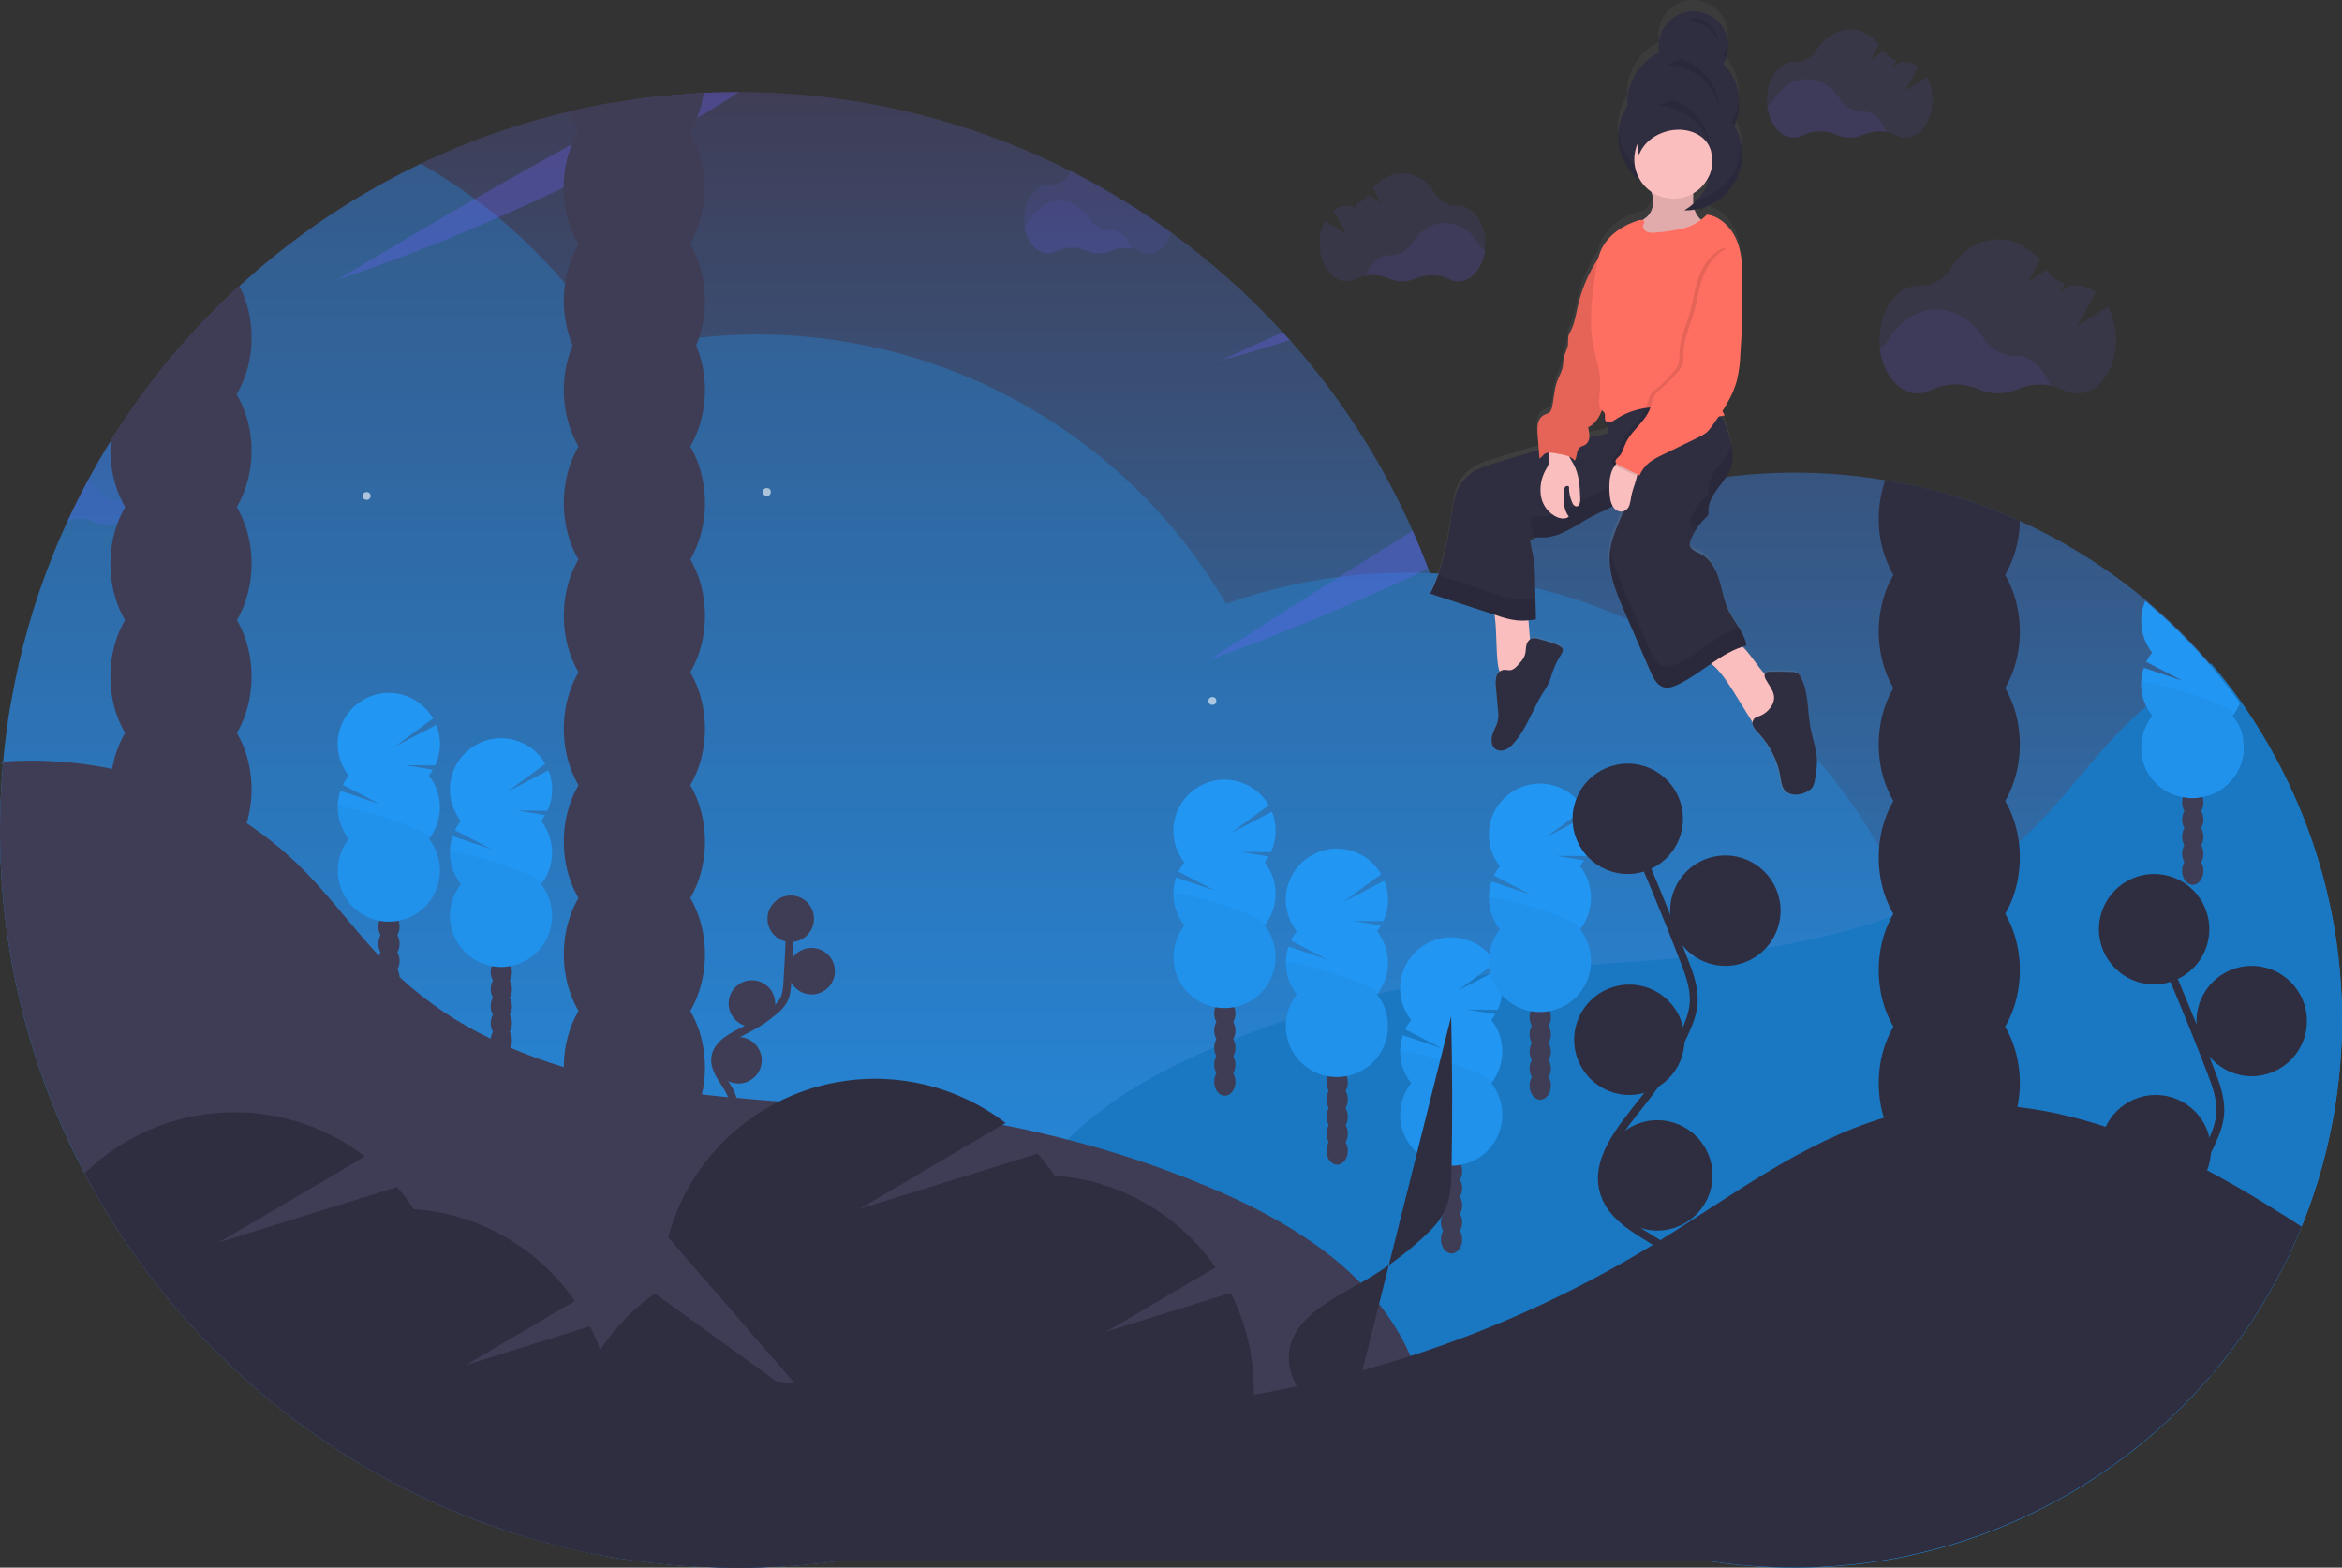 <?xml version="1.0" encoding="utf-8"?>
<!-- Generator: Adobe Illustrator 19.2.1, SVG Export Plug-In . SVG Version: 6.00 Build 0)  -->
<svg version="1.1" id="bcc78b6a-42d3-482d-a166-e03269f3a1e1"
	 xmlns="http://www.w3.org/2000/svg" xmlns:xlink="http://www.w3.org/1999/xlink" x="0px" y="0px" viewBox="0 0 1188 795.3"
	 style="enable-background:new 0 0 1188 795.3;" xml:space="preserve">
<rect x="0" y="0" width="1188" height="795.3" fill="#333333" stroke="none"/>
<style type="text/css">
	.st0{fill:url(#SVGID_1_);}
	.st1{opacity:0.3;fill:#2196F3;enable-background:new    ;}
	.st2{fill:#2196F3;}
	.st3{opacity:0.2;enable-background:new    ;}
	.st4{fill:#3F3D56;}
	.st5{opacity:3.000000e-02;enable-background:new    ;}
	.st6{opacity:0.3;fill:#6C63FF;enable-background:new    ;}
	.st7{opacity:0.1;fill:#6C63FF;enable-background:new    ;}
	.st8{fill:#2F2E41;}
	.st9{opacity:0.6;fill:#FFFFFF;enable-background:new    ;}
	.st10{opacity:0.1;enable-background:new    ;}
	.st11{fill:none;stroke:#2F2E41;stroke-width:4;stroke-miterlimit:10;}
	.st12{fill:none;stroke:#3F3D56;stroke-width:4;stroke-miterlimit:10;}
	.st13{fill:url(#SVGID_2_);}
	.st14{opacity:0.1;}
	.st15{fill:#FBBEBE;}
	.st16{fill:#FF6F61;}
</style>
<title>dreamer</title>
<linearGradient id="SVGID_1_" gradientUnits="userSpaceOnUse" x1="599.998" y1="-51.67" x2="599.998" y2="697" gradientTransform="matrix(1 0 0 -1 -6 743.67)">
	<stop  offset="0" style="stop-color:#2196F3"/>
	<stop  offset="1" style="stop-color:#3F3D56"/>
</linearGradient>
<path class="st0" d="M1136.3,356.1c-4.7-6.5-9.6-12.9-14.9-19c-26.5-31.1-59.6-55.9-96.8-72.8c-10.2-4.6-20.6-8.6-31.3-11.9
	c-7.4-2.3-14.9-4.3-22.6-6l-14.4-2.8c-73.5-12.3-148.8,5.4-209.1,49c-7.2-0.9-14.4-1.5-21.8-1.8c-0.3-0.8-0.6-1.5-0.9-2.3
	c-2.5-6.5-5.1-12.9-7.9-19.2c-15.7-35.3-36.7-68-62.4-96.9c-1.2-1.3-2.4-2.6-3.6-3.9c-17.1-18.7-36.1-35.7-56.6-50.6
	c-63.7-46.3-140.5-71.2-219.2-71.2h-0.5c-5.8,0-11.6,0.1-17.4,0.4l-22.3,1.7c-1.8,0.2-3.7,0.4-5.5,0.6l0,0l-22.5,3.4
	c-6,1.1-11.9,2.3-17.7,3.7c-79.6,18.7-151,63-203.1,126c-6.3,7.6-12.3,15.5-18,23.6c-2.7,3.9-5.3,7.8-7.9,11.7
	c-1.2,1.9-2.4,3.8-3.6,5.7c-4,6.3-7.7,12.8-11.3,19.4c-3.8,7-7.3,14.1-10.7,21.3c0,0.1-0.1,0.1-0.1,0.2C23.5,287.7,15.2,312,9.5,337
	l0,0c-1.5,6.6-2.8,13.2-4,19.9c-0.5,2.6-0.9,5.1-1.3,7.7l-0.1,0.9c-1,7-1.9,14-2.5,21.1l-0.9,0.1c0.1,0.2,0.1,0.4,0.2,0.6
	c0.2,0.1,0.4,0.2,0.6,0.3c-0.1,0.9-0.2,1.8-0.2,2.7c0.1,0.8,0,1.6-0.2,2.4C0.4,402,0,411.5,0,421C-0.1,481.4,14.5,541,42.5,594.5
	l0.4,0.7c28.4,53.8,69.5,100,119.6,134.5c39.9,27.5,84.8,46.9,132.1,57.2l8.3,1.7c11.4,2.2,23,3.9,34.8,5c12,1.2,24.2,1.7,36.5,1.8
	c17.2,0,34.3-1.2,51.3-3.5H866l3.6,0.5c151.8,22.4,293-82.5,315.4-234.3C1195.5,486.9,1178,414.5,1136.3,356.1L1136.3,356.1z"/>
<path class="st1" d="M989,561L989,561c0-3.3-0.2-6.5-0.3-9.7c-0.2-4.1-0.5-8.1-0.9-12.2c-1.1-11.4-2.9-22.8-5.4-34
	c-0.1-0.5-0.2-1-0.3-1.5c-2-8.6-4.4-17.1-7.2-25.4c-1.9-5.6-3.9-11.1-6.2-16.5l0,0c-0.8-1.9-1.6-3.9-2.4-5.8
	c-3.9-8.9-8.2-17.6-13-26l0,0l-0.6-1.1c-1.5-2.5-3-5-4.5-7.5l0,0l-0.6-1c-0.3-0.5-0.6-0.9-0.8-1.3v-0.1c-2-3.1-4-6.2-6.1-9.2
	c-6.5-9.5-13.6-18.5-21.3-27.1l0,0c-11.3-12.6-23.7-24.2-37.1-34.6l0,0c-3.3-2.5-6.7-5-10.2-7.5l0,0c-37-26-79.9-42.5-124.8-47.9
	c-7.2-0.9-14.4-1.5-21.8-1.8c-1.8-0.1-3.6-0.1-5.4-0.2c-2-0.1-4-0.1-6-0.1c-11.7,0-23.5,0.7-35.1,2.2c-19.5,2.5-38.6,7.1-57.1,13.6
	C572.6,221.8,482,169.7,384,169.7c-9.8,0-19.6,0.5-29.4,1.6c-1.1,0.1-2.2,0.2-3.2,0.4c-13.2,1.6-26.3,4.1-39.2,7.6
	c-3.8-6.3-7.9-12.4-12.2-18.4s-8.7-11.6-13.4-17.1c-4-4.7-8.1-9.2-12.4-13.6c-0.1-0.1-0.3-0.3-0.4-0.4c-6.6-6.8-13.6-13.3-20.9-19.4
	c-3.9-3.3-7.9-6.4-12-9.4c-5.1-3.8-10.4-7.5-15.8-10.9c-3.8-2.4-7.7-4.8-11.6-7c-49.3,23.5-92.9,57.5-127.7,99.6
	c-6.3,7.6-12.3,15.5-18,23.6c-2.7,3.9-5.3,7.8-7.9,11.7c-1.2,1.9-2.4,3.8-3.6,5.7c-4,6.3-7.7,12.8-11.3,19.4
	c-3.8,7-7.3,14.1-10.7,21.3c0,0.1-0.1,0.1-0.1,0.2C23.5,287.7,15.2,312,9.5,337l0,0c-1.5,6.6-2.8,13.2-4,19.9
	c-0.5,2.6-0.9,5.1-1.3,7.7l-0.1,0.9c-1,7-1.9,14-2.5,21.1l-0.9,0.1c0.1,0.2,0.1,0.4,0.2,0.6c0.2,0.1,0.4,0.2,0.6,0.3
	c-0.1,0.9-0.2,1.8-0.2,2.7c0.1,0.8,0,1.6-0.2,2.4C0.4,402,0,411.5,0,421C-0.1,481.4,14.5,541,42.5,594.5c0.3,0,0.7,0.1,1,0.1l0,0
	c35.2,4.3,70.9,1.8,105.2-7.5c3.1,5.1,6.4,10.2,9.9,15.1c2.6,3.7,5.2,7.2,7.9,10.7c22.6,29.2,50.9,53.6,83.1,71.7
	c1.4,0.8,2.8,1.6,4.3,2.3c12.9,6.9,26.2,12.8,40.1,17.5c5.3,1.9,10.8,3.6,16.3,5.1c0.3,0.1,0.6,0.2,0.9,0.2
	c17.4,4.7,35.2,7.8,53.1,9c6.5,0.5,13,0.7,19.6,0.7c14.9,0,29.7-1.2,44.3-3.6c9.2-1.5,18.2-3.5,27.2-5.9l0,0c7-1.9,13.9-4,20.6-6.4
	c1.9,3.3,3.9,6.5,5.9,9.6c6.9,10.9,14.6,21.2,23,31c4.2,4.9,8.6,9.7,13.1,14.3c12.1,12.3,25.3,23.4,39.5,33.2H866l3.6,0.5
	c14.5-9.9,27.9-21.2,40.3-33.7c39.4-39.9,65.6-91,75.1-146.3c0.9-5.3,1.7-10.7,2.3-16.1c1.1-10.2,1.7-20.4,1.7-30.6
	C989,564.1,989,562.5,989,561z"/>
<path class="st2" d="M1188,517.5c-0.1,99.6-53.4,191.5-139.7,241.1H506.8c-0.7-4.8-1.3-9.5-1.8-14.3c-0.4-3.6-0.8-7.1-1.2-10.7
	c-0.7-6.2-1.2-12.4-1.7-18.7c-2.4-33.6-1-68,12.4-98.1c1.7-3.9,3.6-7.6,5.7-11.3c3.1-5.4,6.6-10.5,10.5-15.4
	c3.4-4.3,7.1-8.4,11-12.2c5.2-5.2,10.8-10,16.7-14.4c2.8-2.1,5.7-4.2,8.6-6.2l0.5-0.4c15.1-10.1,31.7-18.4,48.3-25.5l3.5-1.4
	l0.9-0.4c1.6-0.7,3.3-1.3,4.9-2l0.7-0.3c8.8-3.5,17.7-6.8,26.6-9.8c15.2-5.1,30.6-9.5,46.2-13.2c3.9-0.9,7.8-1.8,11.7-2.6
	c3.8-0.8,7.6-1.6,11.4-2.3c8.4-1.6,16.8-3,25.3-4.2c0.9-0.1,1.8-0.2,2.6-0.3l5.5-0.7l1-0.1c1.6-0.2,3.2-0.4,4.8-0.6
	c6.5-0.8,13.1-1.4,19.6-2l0,0c0.3,0,0.5,0,0.8-0.1h0.1c6.9-0.6,13.9-1.1,20.8-1.6l4.9-0.4l4-0.3c7.9-0.6,15.8-1.1,23.8-1.7
	c6.4-0.5,12.8-1,19.2-1.6c1.1-0.1,2.2-0.2,3.3-0.3l2.2-0.2c0.2,0,0.4,0,0.6-0.1h0.3l3.7-0.4c0.1,0,0.1,0,0.2,0l0,0
	c1.1-0.1,2.1-0.2,3.2-0.3c8.5-0.9,17-1.9,25.4-3.2l2.6-0.4c14.6-2.2,29.1-5.4,43.4-9.4c3.3-0.9,6.5-1.9,9.7-2.9
	c3.7-1.2,7.4-2.5,11-3.8l1.5-0.6c2.5-1,5.1-2,7.6-3l0,0c3.6-1.5,7.2-3.1,10.8-4.8l0.5-0.2c4.2-2,8.3-4.1,12.4-6.4
	c1.9-1.1,3.8-2.2,5.6-3.3c9.3-5.6,18.1-12.1,26.3-19.3c0.6-0.6,1.2-1.1,1.8-1.7l0.2-0.2c7.9-7.5,15.4-15.6,22.4-24
	c9.9-11.7,19.6-23.7,30.5-34.4c3.2-3.1,6.5-6.1,10-9c4-3.3,8.1-6.4,12.3-9.3l0.6-0.4c6.2-4.3,12.7-8.1,19.4-11.6
	c5.2,6.1,10.2,12.4,14.9,19C1170,403.1,1188.1,459.6,1188,517.5z"/>
<path class="st3" d="M1188,517.5c-0.1,99.6-53.4,191.5-139.7,241.1H506.8c-0.7-4.8-1.3-9.5-1.8-14.3c-0.4-3.6-0.8-7.1-1.2-10.7
	c-0.7-6.2-1.2-12.4-1.7-18.7c-2.4-33.6-1-68,12.4-98.1c1.7-3.9,3.6-7.6,5.7-11.3c3.1-5.4,6.6-10.5,10.5-15.4
	c3.4-4.3,7.1-8.4,11-12.2c5.2-5.2,10.8-10,16.7-14.4c2.8-2.1,5.7-4.2,8.6-6.2l0.5-0.4c15.1-10.1,31.7-18.4,48.3-25.5l3.5-1.4
	l0.9-0.4c1.6-0.7,3.3-1.3,4.9-2l0.7-0.3c8.8-3.5,17.7-6.8,26.6-9.8c15.2-5.1,30.6-9.5,46.2-13.2c3.9-0.9,7.8-1.8,11.7-2.6
	c3.8-0.8,7.6-1.6,11.4-2.3c8.4-1.6,16.8-3,25.3-4.2c0.9-0.1,1.8-0.2,2.6-0.3l5.5-0.7l1-0.1c1.6-0.2,3.2-0.4,4.8-0.6
	c6.5-0.8,13.1-1.4,19.6-2l0,0c0.3,0,0.5,0,0.8-0.1h0.1c6.9-0.6,13.9-1.1,20.8-1.6l4.9-0.4l4-0.3c7.9-0.6,15.8-1.1,23.8-1.7
	c6.4-0.5,12.8-1,19.2-1.6c1.1-0.1,2.2-0.2,3.3-0.3l2.2-0.2c0.2,0,0.4,0,0.6-0.1h0.3l3.7-0.4c0.1,0,0.1,0,0.2,0l0,0
	c1.1-0.1,2.1-0.2,3.2-0.3c8.5-0.9,17-1.9,25.4-3.2l2.6-0.4c14.6-2.2,29.1-5.4,43.4-9.4c3.3-0.9,6.5-1.9,9.7-2.9
	c3.7-1.2,7.4-2.5,11-3.8l1.5-0.6c2.5-1,5.1-2,7.6-3l0,0c3.6-1.5,7.2-3.1,10.8-4.8l0.5-0.2c4.2-2,8.3-4.1,12.4-6.4
	c1.9-1.1,3.8-2.2,5.6-3.3c9.3-5.6,18.1-12.1,26.3-19.3c0.6-0.6,1.2-1.1,1.8-1.7l0.2-0.2c7.9-7.5,15.4-15.6,22.4-24
	c9.9-11.7,19.6-23.7,30.5-34.4c3.2-3.1,6.5-6.1,10-9c4-3.3,8.1-6.4,12.3-9.3l0.6-0.4c6.2-4.3,12.7-8.1,19.4-11.6
	c5.2,6.1,10.2,12.4,14.9,19C1170,403.1,1188.1,459.6,1188,517.5z"/>
<ellipse class="st4" cx="197.3" cy="504.8" rx="5.4" ry="7.1"/>
<ellipse class="st4" cx="197.3" cy="496.1" rx="5.4" ry="7.1"/>
<ellipse class="st4" cx="197.3" cy="487.5" rx="5.4" ry="7.1"/>
<ellipse class="st4" cx="197.3" cy="478.8" rx="5.4" ry="7.1"/>
<ellipse class="st4" cx="197.3" cy="470.1" rx="5.4" ry="7.1"/>
<ellipse class="st4" cx="197.3" cy="461.5" rx="5.4" ry="7.1"/>
<ellipse class="st4" cx="197.3" cy="452.8" rx="5.4" ry="7.1"/>
<path class="st2" d="M217.6,393.5c0.7-1,1.4-2,2-3l-14.2-2.3l15.4,0.1c3-6.5,3.2-13.9,0.5-20.5l-20.6,10.7l19-14
	c-7.2-12.4-23-16.7-35.4-9.5c-12.4,7.2-16.7,23-9.5,35.4c0.6,1.1,1.3,2.1,2.1,3.1c-1.2,1.5-2.2,3-3,4.7l18.5,9.6l-19.7-6.6
	c-2.8,8.3-1.2,17.5,4.2,24.4c-8.9,11.3-6.9,27.6,4.3,36.4c11.3,8.9,27.6,6.9,36.4-4.3c7.4-9.4,7.4-22.7,0-32.1
	c7.4-9.4,7.4-22.7,0-32.1L217.6,393.5z"/>
<path class="st5" d="M171.2,409.6c0,5.8,2,11.4,5.6,16c-8.9,11.3-6.9,27.6,4.3,36.4c11.3,8.9,27.6,6.9,36.4-4.3
	c7.4-9.4,7.4-22.7,0-32.1C221,421.2,171.2,406.7,171.2,409.6z"/>
<ellipse class="st4" cx="254.3" cy="527.8" rx="5.4" ry="7.1"/>
<ellipse class="st4" cx="254.3" cy="519.1" rx="5.4" ry="7.1"/>
<ellipse class="st4" cx="254.3" cy="510.5" rx="5.4" ry="7.1"/>
<ellipse class="st4" cx="254.3" cy="501.8" rx="5.4" ry="7.1"/>
<ellipse class="st4" cx="254.3" cy="493.1" rx="5.4" ry="7.1"/>
<ellipse class="st4" cx="254.3" cy="484.5" rx="5.4" ry="7.1"/>
<ellipse class="st4" cx="254.3" cy="475.8" rx="5.4" ry="7.1"/>
<path class="st2" d="M274.5,416.5c0.7-1,1.4-2,2-3l-14.2-2.3l15.4,0.1c3-6.5,3.2-13.9,0.5-20.5l-20.6,10.7l19-14
	c-7.2-12.4-23-16.7-35.4-9.5c-12.4,7.2-16.7,23-9.5,35.4c0.6,1.1,1.3,2.1,2.1,3.1c-1.2,1.5-2.2,3-3,4.7l18.5,9.6l-19.7-6.6
	c-2.8,8.3-1.2,17.5,4.2,24.4c-8.9,11.3-6.9,27.6,4.3,36.4c11.3,8.9,27.6,6.9,36.4-4.3c7.4-9.4,7.4-22.7,0-32.1
	c7.4-9.4,7.4-22.7,0-32.1L274.5,416.5z"/>
<path class="st5" d="M228.2,432.6c0,5.8,2,11.4,5.6,16c-8.9,11.3-6.9,27.6,4.3,36.4c11.3,8.9,27.6,6.9,36.4-4.3
	c7.4-9.4,7.4-22.7,0-32.1C278,444.2,228.2,429.7,228.2,432.6z"/>
<ellipse class="st4" cx="621.3" cy="548.8" rx="5.4" ry="7.1"/>
<ellipse class="st4" cx="621.3" cy="540.1" rx="5.4" ry="7.1"/>
<ellipse class="st4" cx="621.3" cy="531.5" rx="5.4" ry="7.1"/>
<ellipse class="st4" cx="621.3" cy="522.8" rx="5.4" ry="7.1"/>
<ellipse class="st4" cx="621.3" cy="514.1" rx="5.4" ry="7.1"/>
<ellipse class="st4" cx="621.3" cy="505.5" rx="5.4" ry="7.1"/>
<ellipse class="st4" cx="621.3" cy="496.8" rx="5.4" ry="7.1"/>
<path class="st2" d="M641.5,437.5c0.7-1,1.4-2,2-3l-14.2-2.3l15.4,0.1c3-6.5,3.2-13.9,0.5-20.5l-20.6,10.7l19-14
	c-7.2-12.4-23-16.7-35.4-9.5c-12.4,7.2-16.7,23-9.5,35.4c0.6,1.1,1.3,2.1,2.1,3.1c-1.2,1.5-2.2,3-3,4.7l18.5,9.6l-19.7-6.6
	c-2.8,8.3-1.2,17.5,4.2,24.3c-8.9,11.3-6.9,27.6,4.3,36.4s27.6,6.9,36.4-4.3c7.4-9.4,7.4-22.7,0-32.1c7.4-9.4,7.4-22.7,0-32.1
	L641.5,437.5z"/>
<path class="st5" d="M595.2,453.6c0,5.8,2,11.4,5.5,16c-8.9,11.3-6.9,27.6,4.3,36.4s27.6,6.9,36.4-4.3c7.4-9.4,7.4-22.7,0-32.1
	C645,465.2,595.2,450.7,595.2,453.6z"/>
<ellipse class="st4" cx="678.3" cy="583.8" rx="5.4" ry="7.1"/>
<ellipse class="st4" cx="678.3" cy="575.1" rx="5.4" ry="7.1"/>
<ellipse class="st4" cx="678.3" cy="566.5" rx="5.4" ry="7.1"/>
<ellipse class="st4" cx="678.3" cy="557.8" rx="5.4" ry="7.1"/>
<ellipse class="st4" cx="678.3" cy="549.1" rx="5.4" ry="7.1"/>
<ellipse class="st4" cx="678.3" cy="540.5" rx="5.4" ry="7.1"/>
<ellipse class="st4" cx="678.3" cy="531.8" rx="5.4" ry="7.1"/>
<path class="st2" d="M698.5,472.5c0.7-1,1.4-2,2-3l-14.2-2.3l15.4,0.1c3-6.5,3.2-13.9,0.5-20.5l-20.6,10.7l19-14
	c-7.2-12.4-23-16.7-35.4-9.5s-16.7,23-9.5,35.4c0.6,1.1,1.3,2.1,2.1,3.1c-1.2,1.5-2.2,3-3,4.7l18.5,9.6l-19.7-6.6
	c-2.8,8.3-1.2,17.5,4.2,24.3c-8.9,11.3-6.9,27.6,4.3,36.4s27.6,6.9,36.4-4.3c7.4-9.4,7.4-22.7,0-32.1c7.4-9.4,7.4-22.7,0-32.1
	L698.5,472.5z"/>
<path class="st5" d="M652.2,488.6c0,5.8,2,11.4,5.5,16c-8.9,11.3-6.9,27.6,4.3,36.4s27.6,6.9,36.4-4.3c7.4-9.4,7.4-22.7,0-32.1
	C702,500.2,652.2,485.7,652.2,488.6z"/>
<ellipse class="st4" cx="736.3" cy="628.8" rx="5.4" ry="7.1"/>
<ellipse class="st4" cx="736.3" cy="620.1" rx="5.4" ry="7.1"/>
<ellipse class="st4" cx="736.3" cy="611.5" rx="5.4" ry="7.1"/>
<ellipse class="st4" cx="736.3" cy="602.8" rx="5.4" ry="7.1"/>
<ellipse class="st4" cx="736.3" cy="594.1" rx="5.4" ry="7.1"/>
<ellipse class="st4" cx="736.3" cy="585.5" rx="5.4" ry="7.1"/>
<ellipse class="st4" cx="736.3" cy="576.8" rx="5.4" ry="7.1"/>
<path class="st2" d="M756.5,517.5c0.7-1,1.4-2,2-3l-14.2-2.3l15.4,0.1c3-6.5,3.2-13.9,0.5-20.5l-20.6,10.7l19-14
	c-7.2-12.4-23-16.7-35.4-9.5c-12.4,7.2-16.7,23-9.5,35.4c0.6,1.1,1.3,2.1,2.1,3.1c-1.2,1.5-2.2,3-3,4.7l18.5,9.6l-19.7-6.6
	c-2.8,8.3-1.2,17.5,4.2,24.3c-8.9,11.3-6.9,27.6,4.3,36.4s27.6,6.9,36.4-4.3c7.4-9.4,7.4-22.7,0-32.1c7.4-9.4,7.4-22.7,0-32.1
	L756.5,517.5z"/>
<path class="st5" d="M710.2,533.6c0,5.8,2,11.4,5.5,16c-8.9,11.3-6.9,27.6,4.3,36.4s27.6,6.9,36.4-4.3c7.4-9.4,7.4-22.7,0-32.1
	C760,545.2,710.2,530.7,710.2,533.6z"/>
<ellipse class="st4" cx="781.3" cy="550.8" rx="5.4" ry="7.1"/>
<ellipse class="st4" cx="781.3" cy="542.1" rx="5.4" ry="7.1"/>
<ellipse class="st4" cx="781.3" cy="533.5" rx="5.4" ry="7.1"/>
<ellipse class="st4" cx="781.3" cy="524.8" rx="5.4" ry="7.1"/>
<ellipse class="st4" cx="781.3" cy="516.1" rx="5.4" ry="7.1"/>
<ellipse class="st4" cx="781.3" cy="507.5" rx="5.4" ry="7.1"/>
<ellipse class="st4" cx="781.3" cy="498.8" rx="5.4" ry="7.1"/>
<path class="st2" d="M801.5,439.5c0.7-1,1.4-2,2-3l-14.2-2.3l15.4,0.1c3-6.5,3.2-13.9,0.5-20.5l-20.6,10.7l19-14
	c-7.2-12.4-23-16.7-35.4-9.5c-12.4,7.2-16.7,23-9.5,35.4c0.6,1.1,1.3,2.1,2.1,3.1c-1.2,1.5-2.2,3-3,4.7l18.5,9.6l-19.7-6.6
	c-2.8,8.3-1.2,17.5,4.2,24.3c-8.9,11.3-6.9,27.6,4.3,36.4s27.6,6.9,36.4-4.3c7.4-9.4,7.4-22.7,0-32.1c7.4-9.4,7.4-22.7,0-32.1
	L801.5,439.5z"/>
<path class="st5" d="M755.2,455.6c0,5.8,2,11.4,5.5,16c-8.9,11.3-6.9,27.6,4.3,36.4s27.6,6.9,36.4-4.3c7.4-9.4,7.4-22.7,0-32.1
	C805,467.2,755.2,452.7,755.2,455.6z"/>
<ellipse class="st4" cx="1112.3" cy="441.8" rx="5.4" ry="7.1"/>
<ellipse class="st4" cx="1112.3" cy="433.1" rx="5.4" ry="7.1"/>
<ellipse class="st4" cx="1112.3" cy="424.5" rx="5.4" ry="7.1"/>
<ellipse class="st4" cx="1112.3" cy="415.8" rx="5.4" ry="7.1"/>
<ellipse class="st4" cx="1112.3" cy="407.1" rx="5.4" ry="7.1"/>
<ellipse class="st4" cx="1112.3" cy="398.5" rx="5.4" ry="7.1"/>
<ellipse class="st4" cx="1112.3" cy="389.8" rx="5.4" ry="7.1"/>
<path class="st2" d="M1138.1,378.7c0,0.4,0,0.8,0,1.2s0,0.5,0,0.8s0,0.4,0,0.6s0,0.3,0,0.5c0,0.1-0.1,0.5-0.1,0.8c0,0.1,0,0.2,0,0.3
	c0,0.3-0.1,0.6-0.2,0.9c0,0.2-0.1,0.3-0.1,0.5c-0.1,0.4-0.2,0.7-0.3,1.1s-0.2,0.7-0.3,1.1c-0.2,0.8-0.5,1.6-0.9,2.4
	c-0.2,0.4-0.3,0.8-0.5,1.2s-0.3,0.7-0.5,1s-0.3,0.5-0.4,0.8c-0.1,0.3-0.3,0.5-0.5,0.8s-0.1,0.2-0.2,0.3s-0.3,0.4-0.4,0.6
	s-0.1,0.1-0.2,0.2c-0.2,0.3-0.4,0.5-0.6,0.8c-1,1.3-2.1,2.5-3.3,3.6c-0.3,0.2-0.5,0.5-0.8,0.7l-0.1,0.1l-0.7,0.6l-0.4,0.3
	c-0.2,0.2-0.5,0.4-0.7,0.5c-1.1,0.8-2.3,1.5-3.6,2c-0.3,0.2-0.7,0.3-1,0.4c-0.3,0.1-0.6,0.3-1,0.4c-0.4,0.1-0.4,0.2-0.6,0.2
	l-0.4,0.1l-1,0.3l-1,0.3c-0.1,0-0.3,0.1-0.4,0.1l-0.8,0.2c-0.6,0.1-1.2,0.2-1.9,0.3h-0.1c-0.2,0-0.4,0.1-0.7,0.1
	c-0.3,0-0.5,0.1-0.8,0.1h-0.5c-0.3,0-0.7,0-1.1,0s-0.7,0-1,0h-0.4c-0.3,0-0.5,0-0.8-0.1c-0.2,0-0.4,0-0.6-0.1l0,0
	c-0.7-0.1-1.3-0.1-1.9-0.3c-0.3-0.1-0.7-0.1-1-0.2c-0.1,0-0.2,0-0.2,0c-1.4-0.3-2.8-0.8-4.1-1.3c-0.7-0.3-1.4-0.6-2.1-1
	c-0.3-0.2-0.7-0.4-1-0.5l-0.7-0.4c-0.5-0.3-0.9-0.6-1.3-0.9c-0.2-0.1-0.4-0.3-0.5-0.4c-0.1-0.1-0.3-0.2-0.4-0.3
	c-0.2-0.2-0.4-0.3-0.6-0.5c-0.1,0-0.1-0.1-0.2-0.1c-0.2-0.2-0.5-0.4-0.7-0.6c-0.8-0.8-1.6-1.6-2.3-2.4c-0.2-0.3-0.5-0.6-0.7-0.9
	c-0.2-0.3-0.3-0.4-0.5-0.6c-0.1-0.2-0.2-0.3-0.3-0.5c-0.1-0.2-0.3-0.5-0.5-0.7s-0.4-0.6-0.6-0.9c-0.4-0.6-0.7-1.2-1-1.9
	c-0.1-0.3-0.3-0.6-0.4-0.9c-0.2-0.5-0.4-1-0.6-1.6c-0.1-0.4-0.3-0.7-0.4-1.1s-0.2-0.8-0.3-1.2c0,0,0,0,0,0c-0.1-0.4-0.2-0.7-0.2-1.1
	s-0.1-0.6-0.2-0.9s-0.1-0.6-0.1-0.8c0-0.1,0-0.1,0-0.2c-0.1-0.3-0.1-0.7-0.1-1s-0.1-0.8-0.1-1.2s0-0.8,0-1.2c0-5.8,2-11.4,5.6-16
	c-0.4-0.6-0.9-1.1-1.2-1.7c-0.1-0.2-0.2-0.4-0.4-0.6s-0.3-0.5-0.5-0.8c-0.2-0.3-0.4-0.6-0.6-1c0,0,0-0.1-0.1-0.1
	c-0.3-0.7-0.7-1.3-0.9-2c-0.1-0.2-0.2-0.5-0.3-0.7c-0.2-0.7-0.5-1.3-0.7-2c-0.2-0.8-0.4-1.6-0.6-2.4c-0.1-0.2-0.1-0.5-0.1-0.7
	c0,0,0,0,0-0.1c0-0.2-0.1-0.5-0.1-0.7c-0.1-0.6-0.1-1.2-0.2-1.8c0-0.2,0-0.3,0-0.5c0-0.3,0-0.6,0-0.9c0-2.8,0.5-5.6,1.4-8.3
	l19.7,6.6l-18.5-9.6c0.8-1.7,1.8-3.3,3-4.7c-5.8-7.4-7.2-17.5-3.5-26.2c11.9,10,23,20.9,33.1,32.8c5.2,6.1,10.2,12.4,14.9,19
	c-0.9,2.3-2.1,4.5-3.7,6.4l-0.1,0.1C1136.3,367.3,1138.1,372.9,1138.1,378.7z"/>
<path class="st5" d="M1086.2,346.6c0,5.8,2,11.4,5.6,16c-8.9,11.3-6.9,27.6,4.3,36.4c11.3,8.9,27.6,6.9,36.4-4.3
	c7.4-9.4,7.4-22.7,0-32.1C1136,358.2,1086.2,343.7,1086.2,346.6z"/>
<path class="st6" d="M654.2,172.5c-11.5,3.8-23.1,7.3-34.8,10.3c10.4-4.9,20.8-9.6,31.3-14.2C651.9,169.8,653,171.1,654.2,172.5z"/>
<path class="st6" d="M356.9,47.1c5.8-0.3,11.6-0.4,17.4-0.4h0.5c-7.1,4.7-14.3,9.2-21.5,13.4c-1.8,1-3.6,2.1-5.4,3.1
	c-1.4,0.8-2.7,1.5-4.1,2.3c-10.8,5.9-21.7,11.6-32.7,17.2c-8.3,4.2-16.7,8.4-25.1,12.4c-11,5.3-22,10.3-33.1,15.2
	c-26.9,11.8-54.1,22.4-81.5,31.5c23.2-14,46.4-27.7,69.6-41c16.4-9.4,32.9-18.7,49.4-27.8c1.8-1,3.6-2,5.4-3
	c12-6.7,24.1-13.2,36.2-19.7l2.8-1.5L356.9,47.1z"/>
<path class="st6" d="M716.6,269.3c2.8,6.3,5.4,12.7,7.9,19.2c-1.5,0.7-3,1.4-4.6,2.2c-35.2,16.4-70.7,31.2-106.5,44.1
	c21.8-14.2,43.6-28.2,65.5-41.9C691.5,284.9,704,277.1,716.6,269.3z"/>
<path class="st4" d="M728.8,758.7c-0.2-24.6-3.6-48.8-13.3-70.7c-1.7-3.9-3.6-7.6-5.7-11.3c-3.1-5.3-6.5-10.4-10.3-15.2
	c-2.9-3.7-6.1-7.3-9.4-10.7c-8.2-8.4-17.3-15.8-27.1-22.3c-16.2-11-34.3-19.9-52.3-27.3c-22.4-9.3-45.5-17-69-23
	c-2.8-0.7-5.6-1.4-8.4-2.1c-0.9-0.2-1.7-0.4-2.6-0.6l-2.8-0.7l0,0c-1.6-0.4-3.2-0.7-4.8-1.1c-4.8-1.1-9.7-2.1-14.5-3
	c-8.4-1.6-16.8-3-25.3-4.2c-18.3-2.5-36.8-4.1-55.2-5.4l-8.9-0.6l0,0c-7.9-0.6-15.8-1.1-23.8-1.7c-7.9-0.6-15.9-1.2-23.8-2l-1.9-0.1
	l-3.7-0.4c-3.3-0.3-6.6-0.7-9.9-1.1c-6.3-0.7-12.7-1.5-19-2.5c-7-1-14.1-2.3-21.1-3.7l-1.1-0.2c-1.9-0.4-3.7-0.8-5.6-1.2
	c-1.1-0.2-2.2-0.5-3.3-0.8c-6.7-1.6-13.4-3.4-20-5.4c-9.2-2.8-18.3-6.1-27.2-9.9c-3-1.3-5.9-2.6-8.8-4l-1.2-0.6
	c-16.4-7.8-31.6-18-45.1-30.3l-1.1-1l-2.4-2.3c-1.4-1.4-2.8-2.8-4.1-4.2s-2.6-2.8-3.9-4.2c-7.6-8.2-14.6-16.8-21.8-25.3
	c-6.2-7.3-12.6-14.6-19.5-21.3c-1.3-1.2-2.6-2.4-3.9-3.6c-6-5.5-12.3-10.5-19-15.1c-0.9-0.6-1.9-1.3-2.8-1.9
	c-3.7-2.5-7.6-4.8-11.5-7c-3.8-2.1-7.8-4.1-11.8-6c-5.3-2.5-10.8-4.7-16.3-6.7c-9.3-3.3-18.9-6-28.6-7.9c-14-2.9-28.4-4.3-42.7-4.2
	l0,0c-4.2,0-8.4,0.2-12.6,0.5l-0.9,0.1c0.1,0.2,0.1,0.4,0.2,0.6c0.2,0.1,0.4,0.2,0.6,0.3c-0.1,0.9-0.2,1.8-0.2,2.7
	c0.1,0.8,0,1.6-0.2,2.4C0.4,402,0,411.5,0,421C-0.1,481.4,14.5,541,42.5,594.5l0.4,0.7c28.4,53.8,69.5,100,119.6,134.5
	c39.9,27.5,84.8,46.9,132.1,57.2l8.3,1.7c11.4,2.2,23,3.9,34.8,5c12,1.2,24.2,1.7,36.5,1.8c17.2,0,34.3-1.2,51.3-3.5h301.8
	C728.3,780.8,728.9,769.7,728.8,758.7z"/>
<path class="st7" d="M574,126.1c-3.6-0.7-7.2-0.3-10.5,1.1c-4,1.8-8.6,1.8-12.7,0c-4.8-2.1-10.2-2-14.9,0.3
	c-1.3,0.7-2.8,1.1-4.3,1.1c-6,0-11.1-6.1-12.1-14.1c1.2-0.9,2.2-2,3-3.2c3.5-5.7,9-9.4,15.2-9.4s11.6,3.6,15.1,9.2
	c2.1,3.5,5.9,5.5,10,5.5h0.2C567.9,116.7,572,120.5,574,126.1z"/>
<path class="st7" d="M594.1,117.9c-1.8,6.3-6.2,10.7-11.4,10.7c-1.5,0-2.9-0.4-4.2-1.1c-4.6-2.2-10-2.3-14.8-0.3
	c-2,0.9-4.1,1.3-6.3,1.3c-1.6,0-3.3-0.3-4.8-0.8c-0.3-0.1-0.5-0.2-0.8-0.3s-0.5-0.2-0.7-0.3c-0.1,0-0.1-0.1-0.2-0.1
	c-0.3-0.1-0.5-0.2-0.8-0.3c-0.2-0.1-0.5-0.2-0.8-0.3c-4.3-1.4-9.1-1.1-13.2,0.9c-1.3,0.7-2.8,1.1-4.3,1.1c-0.8,0-1.6-0.1-2.4-0.4
	c-0.1,0-0.2-0.1-0.3-0.1s-0.2-0.1-0.4-0.1c-4.7-1.7-8.2-7.1-9-13.8c-0.1-1-0.2-1.9-0.2-2.9c0-9.5,5.5-17.2,12.3-17.2h0.3
	c4.1,0.1,7.9-1.9,10-5.4c0.4-0.6,0.8-1.3,1.3-1.9C561.2,96,578.1,106.3,594.1,117.9z"/>
<path class="st7" d="M71.1,263.5c-1.1-0.2-2.3-0.3-3.5-0.3c-2.4,0-4.8,0.5-7.1,1.5c-0.2,0.1-0.4,0.2-0.7,0.3
	c-1.8,0.7-3.7,1.1-5.6,1.1c-1.6,0-3.1-0.2-4.7-0.7c-0.3-0.1-0.5-0.2-0.8-0.3c-0.3-0.1-0.6-0.2-0.9-0.4l-0.8-0.3l-0.8-0.3
	c-3.9-1.3-8.2-1.2-12,0.3c3.3-7.2,6.9-14.3,10.7-21.3c1.9,1.6,3.6,3.4,4.9,5.5c2.1,3.5,5.9,5.5,10,5.5h0.2c0.6,0,1.1,0.1,1.7,0.2
	c1.1,0.2,2.1,0.6,3,1.1l0,0C67.7,257.2,70,260.1,71.1,263.5z"/>
<path class="st7" d="M92,248.8c0,9.5-5.5,17.2-12.3,17.2c-1.5,0-2.9-0.4-4.2-1c-2.4-1.2-5.1-1.8-7.8-1.7c-2.4,0-4.7,0.5-6.9,1.4
	c-0.3,0.1-0.6,0.3-0.9,0.4c-1.7,0.7-3.5,1-5.4,1c-1.4,0-2.9-0.2-4.3-0.6l-0.6-0.2c-0.3-0.1-0.5-0.2-0.8-0.3
	c-0.3-0.1-0.5-0.2-0.8-0.3l-0.2-0.1c-0.3-0.1-0.5-0.2-0.8-0.3l-0.8-0.3l-0.7-0.2c-3.8-1.1-7.8-0.8-11.4,0.7c0-0.1,0-0.1,0.1-0.2
	c3.3-7.2,6.9-14.3,10.7-21.3c3.6-6.6,7.3-13,11.3-19.4c1.2-1.9,2.4-3.8,3.6-5.7c3,1.2,5.7,3.2,7.8,5.7l-3.7,6.8l5.9-3.8
	c1.4,2,3.4,3.6,5.8,4.4l-1.4,2.6l3.3-2.1c0.7,0.1,1.3,0.2,2,0.2h0.2c2.1,0,4.2,0.8,5.9,2.1l-4,7.4l-1.9,3.4l8-5.1l1.8-1.1
	c0.2,0.3,0.3,0.6,0.4,0.9C91.3,242.2,92,245.5,92,248.8z"/>
<ellipse class="st8" cx="988.8" cy="549.5" rx="35.8" ry="46.8"/>
<ellipse class="st8" cx="988.8" cy="492.2" rx="35.8" ry="46.9"/>
<ellipse class="st8" cx="988.8" cy="435" rx="35.8" ry="46.9"/>
<ellipse class="st8" cx="988.8" cy="377.7" rx="35.8" ry="46.9"/>
<ellipse class="st8" cx="988.8" cy="320.4" rx="35.8" ry="46.9"/>
<path class="st8" d="M956.3,243.6c-2.2,6.3-3.3,12.9-3.3,19.6c-0.1,10,2.5,19.9,7.5,28.6c6.5,11.1,16.8,18.2,28.3,18.2
	s21.8-7.1,28.3-18.2c4.8-8.4,7.4-17.8,7.5-27.5c-10.2-4.6-20.6-8.6-31.3-11.9c-7.4-2.3-14.9-4.3-22.6-6L956.3,243.6z"/>
<path class="st8" d="M970.7,246.4c7.6,1.7,15.2,3.7,22.6,6c-1.5,0.2-3,0.4-4.5,0.4C982.2,252.7,975.9,250.5,970.7,246.4z"/>
<ellipse class="st4" cx="321.8" cy="541.5" rx="35.8" ry="46.8"/>
<ellipse class="st4" cx="321.8" cy="484.2" rx="35.8" ry="46.9"/>
<ellipse class="st4" cx="321.8" cy="427" rx="35.8" ry="46.9"/>
<ellipse class="st4" cx="321.8" cy="369.7" rx="35.8" ry="46.9"/>
<ellipse class="st4" cx="321.8" cy="312.4" rx="35.8" ry="46.9"/>
<ellipse class="st4" cx="321.8" cy="255.2" rx="35.8" ry="46.9"/>
<ellipse class="st4" cx="321.8" cy="197.9" rx="35.8" ry="46.8"/>
<ellipse class="st4" cx="321.8" cy="152.5" rx="35.8" ry="46.9"/>
<path class="st4" d="M306.6,52.8c-5.4,3.5-10,8.2-13.2,13.8c-1.2,2-2.3,4.2-3.2,6.4c-2.9,7-4.3,14.5-4.3,22.1v0.2
	c-0.1,10,2.5,19.9,7.5,28.6c6.5,11.1,16.8,18.2,28.3,18.2s21.8-7.1,28.3-18.2c9.9-17.8,9.9-39.5,0-57.3c-0.7-1.2-1.4-2.3-2.2-3.4
	c-4-5.8-9.6-10.3-16.1-12.9c-0.9-0.3-1.8-0.6-2.7-0.9l0,0L306.6,52.8z"/>
<path class="st4" d="M329.2,49.4L329.2,49.4c1.8-0.2,3.6-0.4,5.5-0.6l22.3-1.7c-0.7,4.5-1.8,8.8-3.5,13c-0.9,2.2-2,4.4-3.2,6.5
	c-6.5,11.1-16.8,18.2-28.3,18.2c-3.7,0-7.3-0.7-10.7-2.1c-6.2-2.7-11.6-7.1-15.4-12.7c-0.8-1.1-1.5-2.2-2.2-3.4
	c-1.9-3.2-3.4-6.6-4.6-10.1c5.9-1.4,11.8-2.6,17.7-3.7L329.2,49.4z"/>
<ellipse class="st4" cx="91.8" cy="400.5" rx="35.8" ry="46.9"/>
<ellipse class="st4" cx="91.8" cy="343.2" rx="35.8" ry="46.9"/>
<ellipse class="st4" cx="91.8" cy="286" rx="35.8" ry="46.9"/>
<path class="st4" d="M127.6,228.7c0.1,10-2.5,19.9-7.5,28.6c-6.6,11.1-16.8,18.2-28.3,18.2c-9.3,0-17.8-4.7-24.2-12.3v-0.1
	c-1.5-1.8-2.9-3.8-4.1-5.8c-0.6-1-1.2-2.1-1.7-3.2c-3.9-7.9-5.8-16.7-5.8-25.5c0-1.7,0.1-3.4,0.2-5.1c1.2-1.9,2.4-3.8,3.6-5.7
	c2.6-4,5.2-7.9,7.9-11.7c5.7-8.1,11.7-16,18-23.6c2-0.4,4-0.7,6-0.7c11.5,0,21.8,7.1,28.3,18.2C125.1,208.7,127.7,218.6,127.6,228.7
	z"/>
<path class="st4" d="M127.6,171.4c0.1,10-2.5,19.9-7.5,28.6c-6.6,11.1-16.8,18.2-28.3,18.2c-9.3,0-17.7-4.6-24-12.1
	c5.7-8.1,11.7-16,18-23.6c11-13.3,22.9-25.8,35.6-37.4C125.6,153.2,127.7,162.3,127.6,171.4z"/>
<path class="st8" d="M303,788.5c11.4,2.2,23,3.9,34.8,5c12,1.2,24.2,1.8,36.5,1.8c17.2,0,34.3-1.2,51.3-3.5H866
	c1.2,0.2,2.4,0.4,3.6,0.5c126.6,18.6,249.5-51.6,297.9-170c-7.8-5.1-15.7-10-23.6-14.8s-16.1-9.4-24.4-13.8c-1.2-0.7-2.5-1.3-3.8-2
	c-15.3-7.9-31.3-14.7-47.7-20.1c-7.1-2.3-14.3-4.3-21.5-6c-3.4-0.8-6.8-1.5-10.2-2.1c-4.3-0.8-8.6-1.4-13-1.9
	c-11.4-1.4-23-1.6-34.4-0.7l0,0c-2.1,0.2-4.2,0.4-6.3,0.6c-4.1,0.5-8.1,1.1-12.2,1.9c-5,1-9.9,2.2-14.8,3.7
	c-41.7,12.4-77.8,40.1-115.2,63.2l-1.4,0.9c-38.8,23.7-80.2,42.8-123.5,56.7c-8.1,2.6-16.2,5-24.4,7.3c-9.3,2.6-18.7,4.9-28.1,7
	c-1.8,0.4-3.6,0.8-5.4,1.2c-7.2,1.5-14.4,2.9-21.7,4.2c-44.2,7.7-89.1,10.2-133.8,7.5c-6.7-0.4-13.3-0.9-20-1.6
	c-8.9-0.9-17.7-1.9-26.5-3.2l0,0l-1.8-0.3c-7.6-1.1-15.3-2.4-22.9-3.7c-9.1-1.5-18.3-3.1-27.4-4.3c-3.1-0.4-6.2-0.8-9.3-1.2
	c-9.7-1.1-19.5-1.7-29.4-1.6c-1.5,0-3.1,0.1-4.7,0.1c-16.7,0.7-33.7,3.9-48.8,10.6l-0.9,0.4c-8,3.6-15.5,8.2-22.1,13.9
	c-1.9,1.6-3.7,3.4-5.5,5.2c-12.9,13.3-20.6,29.7-27,46.8c12.8,4.3,25.8,7.9,39,10.7L303,788.5z"/>
<circle class="st9" cx="389" cy="249.6" r="2"/>
<circle class="st9" cx="186" cy="251.6" r="2"/>
<circle class="st9" cx="615" cy="355.6" r="2"/>
<circle class="st9" cx="767" cy="285.6" r="2"/>
<path class="st8" d="M303,788.5c2.4-9.1,3.6-18.4,3.6-27.8c0-2.4-0.1-4.8-0.2-7.2c3.1-10.3,4.7-20.9,4.6-31.7
	c0-3.9-0.2-7.8-0.6-11.6c0-0.2,0-0.4-0.1-0.6c-1.4-12.8-5.2-25.3-11-36.8L254,687l-17.6,5.5l13.2-7.8l42-24.7
	c-18.8-27.1-48.8-44.3-81.7-46.6c-2.6-3.9-5.4-7.7-8.5-11.2L166.6,613L111,630.3l47.7-28l26.4-15.6c-42.7-32.7-102.8-29.3-141.5,7.9
	l0,0l-0.6,0.6c28.4,53.9,69.5,100,119.6,134.5c39.9,27.5,84.8,46.9,132.1,57.1L303,788.5z"/>
<path class="st4" d="M510.2,791.8h-83.8c9.8-16.1,24.9-26.5,41.9-26.5S500.4,775.7,510.2,791.8z"/>
<path class="st10" d="M510.2,791.8h-83.8c9.8-16.1,24.9-26.5,41.9-26.5S500.4,775.7,510.2,791.8z"/>
<path class="st8" d="M303,788.5c11.4,2.2,23,3.9,34.8,5c12,1.2,24.2,1.8,36.5,1.8c17.2,0,34.3-1.2,51.3-3.5h194.7
	c7.4-15,11.2-31.4,11.2-48.1c0-2.4-0.1-4.8-0.2-7.2c2.9-9.4,4.4-19.2,4.7-29c0-0.9,0-1.7,0-2.6c0-17-4-33.8-11.7-49l-63,19.6
	l55.3-32.5c-18.8-27.1-48.8-44.3-81.7-46.6c-1.3-2.1-2.8-4.1-4.3-6c-0.4-0.5-0.8-1.1-1.2-1.6c-1-1.2-2-2.4-3-3.6l-2.5,0.8L436,613.3
	l72.4-42.6l1.7-1c-23.8-18.2-54-25.8-83.5-21c-1.7,0.2-3.3,0.6-5,0.9c-14.7,3.1-28.5,9.1-40.7,17.8c-20.6,14.6-35.4,35.9-42,60.3
	l23,26.5l8.3,9.6l18.6,21.5l14.5,16.7l13,14.9l-22.3-16l-31.2-22.6l-30.6-22.1c-10.9,7.7-20.3,17.4-27.7,28.6
	c-8,12-13.5,25.4-16.2,39.5c-4,21.1-1.8,42.9,6.4,62.7L303,788.5z"/>
<path class="st8" d="M676.1,755.1c6.5-10.7,0.3-24.5-6.9-34.6s-16.2-20.8-15.4-33.2c1.1-17.9,20.7-27.6,36.3-36.4
	c11.6-6.5,22.4-14.4,32.2-23.5c3.9-3.6,7.7-7.5,10.1-12.3c3.5-6.9,3.8-14.8,3.9-22.5c0.5-25.6,0.4-51.2-0.2-76.9L676.1,755.1z"/>
<path class="st11" d="M1091.8,471.8c3.8,8.5,7.5,17.1,11.1,25.7c6.3,15,12.5,30.1,18.3,45.3c2.8,7.2,5.6,14.7,5,22.3
	c-0.4,5.3-2.4,10.4-4.7,15.2l-0.2,0.5c-1.7,3.7-3.6,7.4-5.6,11c-3.3,6-7.1,11.8-11.1,17.4c-1.2,1.7-2.5,3.4-3.8,5.1
	c-5.1,6.5-11,13.5-15.2,20.8c-3.4,5.9-5.7,11.9-5.8,18.1c-0.1,2.9,0.4,5.8,1.3,8.5c4,11.8,16.3,18.2,26.9,24.9
	c5,3,9.6,6.9,13.5,11.3"/>
<circle class="st8" cx="1092.7" cy="471.4" r="28"/>
<circle class="st8" cx="1142.2" cy="518" r="28"/>
<circle class="st8" cx="1093.5" cy="583.5" r="28"/>
<circle class="st8" cx="1107.7" cy="652.3" r="28"/>
<path class="st11" d="M860.5,660.1c1.9-12.3-9-22.8-19.6-29.4s-23-13-27-24.9c-5.8-17,8.6-33.4,19.7-47.5
	c8.3-10.5,15.2-21.9,20.8-34c2.2-4.8,4.3-9.9,4.7-15.2c0.6-7.7-2.2-15.2-5-22.3c-9.2-23.9-19.1-47.6-29.4-71"/>
<circle class="st8" cx="825.7" cy="415.4" r="28"/>
<circle class="st8" cx="875.2" cy="462" r="28"/>
<circle class="st8" cx="826.5" cy="527.5" r="28"/>
<circle class="st8" cx="840.7" cy="596.3" r="28"/>
<path class="st12" d="M370.9,565.8c2.9-4.4,0.6-10.3-2.2-14.7s-6.4-9.1-5.9-14.3c0.8-7.5,9.2-11.2,16-14.7c5-2.5,9.7-5.6,14-9.3
	c1.8-1.4,3.3-3.1,4.5-5c1.6-2.8,1.9-6.2,2.1-9.4c0.7-10.8,1.2-21.6,1.4-32.4"/>
<circle class="st4" cx="401.1" cy="466.1" r="11.8"/>
<circle class="st4" cx="411.7" cy="492.7" r="11.8"/>
<circle class="st4" cx="381.4" cy="509.1" r="11.8"/>
<circle class="st4" cx="374.6" cy="537.9" r="11.8"/>
<linearGradient id="SVGID_2_" gradientUnits="userSpaceOnUse" x1="661.42" y1="340.459" x2="661.42" y2="743.676" gradientTransform="matrix(1 0 0 -1 162 743.67)">
	<stop  offset="0" style="stop-color:#808080;stop-opacity:0.25"/>
	<stop  offset="0.54" style="stop-color:#808080;stop-opacity:0.12"/>
	<stop  offset="1" style="stop-color:#808080;stop-opacity:0.1"/>
</linearGradient>
<path class="st13" d="M918,368.4c-1.5-8.5-0.8-17.6-4.7-25.3c-0.4-0.9-1-1.7-1.8-2.3c-1-0.5-2.1-0.8-3.2-0.7
	c-3.5-0.2-7-0.2-10.5-0.1c-1,0-2.1,0.2-2.7,1c-0.1,0.1-0.1,0.2-0.1,0.3c-4-4.5-7.1-10.1-11.4-14.3c0.6-0.2,1.2-0.4,1.9-0.6
	c-0.1-0.4-0.1-0.8-0.2-1.2l-0.1-0.4c-0.1-0.3-0.2-0.6-0.2-0.8c-0.1-0.3-0.1-0.3-0.1-0.4s-0.2-0.5-0.3-0.8l-0.2-0.4
	c-0.1-0.3-0.2-0.5-0.3-0.8s-0.1-0.2-0.2-0.4l-0.4-0.8c0-0.1-0.1-0.2-0.2-0.3c-0.2-0.3-0.3-0.6-0.4-0.8l-0.2-0.3l-0.5-0.9l-0.1-0.2
	c-0.2-0.3-0.4-0.7-0.6-1l0,0c-1.7-2.8-3.6-5.5-5-8.3c-2.4-5-3.2-10.6-4.8-16s-4.4-10.7-9.3-13.3c-2.3-1.2-5.5-2.2-5.7-4.9
	c0-0.8,0.2-1.7,0.5-2.5c0.7-1.7,1.5-3.3,2.4-4.9c0.3-0.6,0.7-1.1,1.1-1.7c0.1-0.1,0.2-0.3,0.3-0.4c0.3-0.4,0.6-0.8,0.9-1.2l0.4-0.5
	c0.3-0.4,0.6-0.8,1-1.1l0.4-0.4c0.5-0.5,0.9-1,1.4-1.4c0.4-0.3,0.8-0.8,1-1.3c0.1-0.5,0.2-1,0.1-1.6c-0.2-4.2,2-8.2,4.5-11.6
	s5.4-6.7,6.8-10.7c0.2-0.5,0.3-0.9,0.4-1.4c0-0.2,0.1-0.3,0.1-0.5s0.1-0.6,0.2-0.9s0-0.4,0.1-0.5s0.1-0.6,0.1-0.9s0-0.4,0-0.6
	s0-0.6,0-0.9s0-0.4,0-0.6s0-0.6,0-0.9s0-0.4,0-0.6s0-0.6-0.1-0.9s0-0.3,0-0.5c0-0.4-0.1-0.7-0.2-1.1c0-0.1,0-0.2,0-0.4
	c-0.1-0.5-0.2-1-0.3-1.5l0,0c-0.7-3.2-1.6-6.3-2.7-9.3c-0.6-1.9-1.3-3.7-2.3-5.4c0.5-0.1,1.1-0.2,1.7-0.4c-0.3-0.6-0.9-1.4-1.2-2.1
	c3.3-5.2,6.2-10.6,7.6-16.5c0.9-4.2,1.4-8.5,1.6-12.8c0.8-12.9,1.7-25.8,0.6-38.7c0-0.2,0-0.3,0-0.5c0.4-2.8,0.4-5.6,0.1-8.3
	c-0.5-5.4-1.8-10.8-4.7-15.4s-7.7-8.6-12.9-9.1c-0.9,1-1.8,1.9-2.9,2.7c-1.6-1.4-2.8-3.2-3.4-5.2c12.7-2,22.5-12.2,24-25
	c0.1-0.5,0.1-0.9,0.1-1.4c0-0.2,0-0.4,0-0.6s0-0.5,0-0.8v-0.8c0-0.2,0-0.4,0-0.6s0-0.6,0-0.9v-0.5c0-0.3,0-0.6-0.1-1
	c0-0.1,0-0.2,0-0.3c0-0.3-0.1-0.7-0.1-1V69c-0.1-0.4-0.1-0.8-0.2-1.1c0,0,0-0.1,0-0.1c-0.1-0.4-0.2-0.8-0.3-1.2l0,0
	c-0.7-2.7-1.7-5.3-3.1-7.7c1.2-2.6,1.9-5.4,2.3-8.3c0.1-0.5,0.1-1,0.1-1.5c0-0.3,0-0.7,0-1c0-0.2,0-0.3,0-0.5c0-0.4,0-0.8,0-1.3
	v-0.1c-0.2-7.1-3.1-13.9-8-19.1c0.6-1,1-2,1.4-3.1l0,0c0.1-0.3,0.2-0.6,0.3-0.9l0,0c0.1-0.3,0.2-0.6,0.2-0.9c0,0,0,0,0-0.1
	c0.1-0.3,0.1-0.6,0.2-0.8V21c0.1-0.3,0.1-0.7,0.2-1s0.1-0.7,0.1-1c0-0.1,0-0.2,0-0.3s0-0.5,0-0.7v-0.4v-0.7c0-0.1,0-0.2,0-0.3
	c-0.5-9.7-8.9-17.1-18.6-16.6c-8.6,0.5-15.6,7.2-16.5,15.8c-0.2,1.8-0.2,3.6,0.2,5.4c-8.8,4.3-14.9,12.7-16,22.5
	c-0.2,1.6-0.2,3.2-0.2,4.8c-2.6,4-4.1,8.6-4.5,13.4l0,0v0.5c0,0.6-0.1,1.2-0.1,1.8c0,8.9,4.1,17.4,11.1,22.8
	c1.5,2.3,3.4,4.3,5.6,5.9c0.4,1.2,0.7,2.5,0.9,3.7c0.2,3.4-0.8,7-3.4,9.2c-0.7,0.5-1.4,1-2,1.5c-0.7-0.2-1.4-0.2-2.1,0.1
	c-7.7,2.4-15,7.2-18.5,14.5c-0.8,1.7-1.4,3.4-1.8,5.2c-0.1,0.2-0.3,0.4-0.4,0.6c-4.7,7.3-8.1,15.4-10,23.9c-1,4.3-1.6,8.8-3.6,12.8
	c-0.5,0.8-0.9,1.7-1.2,2.6c-0.2,1.4-0.2,2.8-0.2,4.2c-0.2,2.5-1.7,4.8-2.2,7.3c-0.3,1.5-0.2,3-0.5,4.5c-0.5,2.6-1.9,4.9-2.8,7.4
	c-1.6,4.4-1.6,9.2-2.7,13.7c-0.1,0.7-0.5,1.4-0.9,2c-0.8,0.9-2.1,1.1-3.1,1.7c-1.7,1-2.8,2.7-3.1,4.7c-0.3,1.9-0.3,3.9-0.1,5.8
	l0.6,7.5c-2.8,0.8-5.6,1.7-8.4,2.6l-13.9,4.2c-4,1.2-8.1,2.5-11.5,4.9c-3.2,2.2-5.7,5.3-7.2,8.8c-1.6,3.6-2.1,7.6-2.7,11.5
	c-1.6,11-3.5,22-7.1,32.4c-0.3,0.8-0.6,1.6-0.9,2.4l0,0c-0.3,0.8-0.6,1.6-0.9,2.4l-0.2,0.5c-0.3,0.6-0.5,1.3-0.8,1.9
	c-0.4,0.8-0.7,1.6-1.1,2.4l32.4,10.9c0,0.4,0.1,0.8,0.1,1.3c1.1,8,0.6,16.1,1.6,24c0.1,1.3,0.4,2.6,0.9,3.9
	c-0.8,0.7-1.4,1.7-1.7,2.7c-0.4,1.7-0.4,3.5-0.2,5.2c0.4,4.1,0.7,8.1,1.1,12.2c0.2,1.5,0.2,3,0,4.5c-0.4,2.7-1.9,5-2.8,7.6
	s-0.8,5.9,1.3,7.5c1.5,1,3.4,1.2,5.1,0.5c1.6-0.8,3.1-1.9,4.2-3.3c6.5-7.2,9.5-17,14.5-25.4c1.3-1.9,2.5-4,3.5-6.1
	c0.7-1.6,1.1-3.3,1.7-5c0.8-2.2,1.7-4.4,2.8-6.5c0.6-1.2,2.9-4.1,2.4-5.5c-0.8-2.3-9.7-4.3-11.9-5c-1.4-0.5-3-0.9-4.4-0.2
	c-0.2,0.1-0.4,0.2-0.6,0.4c-0.2-3.3-0.5-6.6-0.8-9.8c1.3-0.1,2.6-0.3,3.9-0.5c0-1.9-0.1-3.7-0.1-5.6l-0.1-5.1
	c-0.1-4.1-0.2-8.3-0.3-12.4c0-2.4-0.2-4.8-0.5-7.2c-0.5-3.7-1.6-7.2-2-10.9c0.5-0.4,1.2-0.7,1.8-0.8l0,0c1-0.2,2.1-0.2,3.2-0.1h0.8
	c4.6,0.1,9.1-1.5,13.1-3.6c4.1-2.1,7.9-4.8,11.9-7c0.5-0.3,1-0.5,1.5-0.8l0.6-0.3l1-0.5l0.8-0.4l0.2-0.1c2.4-1.1,4.8-2.2,7-3.5
	c0.2,0.3,0.3,0.5,0.5,0.7c1.1,1.6,3.1,2.3,5,1.8c-2.8,6.8-6.1,13.3-6.9,20.6c-1.2,10.6,3,20.9,7.2,30.7l13.2,31.2
	c1.5,3.5,3.4,7.3,7,8.1c2.2,0.5,4.6-0.3,6.6-1.3c6-2.9,11.5-7,17-10.9c0.1,0.1,0.2,0.1,0.2,0.2c5,4,8.2,9.5,11.6,14.8l9.3,15.2
	c-0.1,0.8,0.1,1.5,0.4,2.2c0.7,1.3,1.6,2.4,2.6,3.4c5.9,6.3,9.8,14.3,11.2,22.8c0.3,2.2,0.6,4.5,1.8,6.2c2.5,3.5,7.8,3.2,11.5,1.3
	c1.1-0.5,2.1-1.4,2.9-2.4c0.6-1.1,1-2.3,1.2-3.6c0.7-3.1,1-6.4,1.1-9.6C921.3,380.2,919.1,374.4,918,368.4z M864.8,88.2
	c0.6-0.4,1.3-0.9,1.9-1.4c-1.3,3.8-3.3,7.3-6,10.2l0,0c-0.6,0.7-1.3,1.3-2,2c0-0.2,0-0.3,0-0.5c-0.1-1.5,0-3.1,0-4.7
	C861.1,92.4,863.2,90.4,864.8,88.2z M812.3,205.5c0-0.1,0.1-0.2,0.1-0.3c0.5,0.4,1,0.9,1.3,1.4c-0.7,1.6-0.7,3.5,0.2,5
	c0.8,1.3,2.2,2.5,1.9,4s-2.2,2.1-3.8,2.3c-2,0.3-4,0.7-6,1.1c0,0,0-0.1,0-0.1c0-1.7-0.2-3.3-0.7-5
	C808.8,212.6,810.9,209.1,812.3,205.5z"/>
<path class="st8" d="M874.2,32.4c5-8.4,2.2-19.2-6.2-24.2s-19.2-2.2-24.2,6.2c-1.2,2.1-2,4.4-2.3,6.9c-0.2,1.8-0.2,3.6,0.2,5.3
	c-8.8,4.2-14.8,12.6-16,22.2c-0.2,1.6-0.2,3.2-0.2,4.8c-8.5,13.1-4.8,30.7,8.3,39.3c13.1,8.5,30.7,4.8,39.3-8.3
	c3-4.6,4.6-10,4.6-15.5c0-0.4,0-0.9,0-1.3C884.9,56.5,883.5,41.9,874.2,32.4L874.2,32.4z"/>
<g class="st14">
	<path d="M841.4,22.1l0.2-0.1c0-0.3-0.1-0.6-0.1-0.9v0.2C841.4,21.5,841.4,21.8,841.4,22.1z"/>
	<path d="M882,51c-0.5,4.3-2,8.5-4.4,12.1c0,0.4,0,0.9,0,1.3c-0.2,15.7-13.1,28.2-28.8,27.9c-14.5-0.2-26.4-11.3-27.8-25.7
		c-0.1,0.8-0.1,1.5-0.1,2.3c-0.3,15.7,12.2,28.6,27.8,28.9c15.7,0.3,28.6-12.2,28.9-27.8c0-0.4,0-0.7,0-1.1c0-0.4,0-0.9,0-1.3
		c2.4-3.6,3.8-7.7,4.3-12c0.2-1.9,0.3-3.8,0.1-5.7C882.1,50.2,882.1,50.6,882,51z"/>
	<path d="M876.5,21c-0.3,2.4-1.1,4.7-2.3,6.8c0.5,0.5,1,1,1.4,1.6c0.5-1.3,0.8-2.6,0.9-3.9C876.7,24,876.7,22.5,876.5,21z"/>
</g>
<path class="st15" d="M759.8,336.8c0.1,1.6,0.6,3.2,1.3,4.7c0.7,1.5,2.1,2.5,3.8,2.8c1.5,0,2.9-0.4,4.2-1.2c2.5-1.3,5.2-2.9,6.5-5.4
	c1.3-2.5,1.1-5.4,0.9-8.1l-1.7-21.6c-4.1-0.1-8.2-0.1-12.3,0.1s-4.8,1.2-4.2,5.1C759.3,321,758.8,328.9,759.8,336.8z"/>
<path class="st15" d="M879.7,351.4l9.7,15.7c0.4,0.9,1.2,1.6,2.1,2c0.7,0.1,1.4,0,2-0.4c3.2-1.4,5.7-4.1,8.1-6.7
	c1.6-1.8,3.3-3.6,3.9-6c0.6-2.6-0.1-5.3-1.9-7.2c-1.1-1-2.4-1.9-3.7-2.6c-7.7-5.2-11.2-15-18.7-20.4c-0.4-0.4-1-0.6-1.5-0.7
	c-0.6,0-1.1,0.2-1.6,0.5l-10.4,5.7c-4.5,2.5-3.1,2.7,0.3,5.4C873.1,340.8,876.3,346.2,879.7,351.4z"/>
<path class="st8" d="M780.9,324.3c-1.4-0.5-3-0.8-4.4-0.2c-1.3,0.8-2.1,2.1-2.3,3.6c-0.3,1.4-0.2,2.9-0.6,4.3
	c-0.7,2.4-2.5,4.2-4.2,6c-0.7,0.8-1.6,1.5-2.7,1.9c-1.4,0.4-2.9-0.3-4.3,0c-1.7,0.4-3,1.8-3.4,3.5c-0.4,1.7-0.4,3.4-0.2,5.1
	l1.1,12.1c0.2,1.5,0.2,3,0,4.4c-0.4,2.6-2,5-2.8,7.5c-0.8,2.5-0.8,5.8,1.3,7.4c1.5,1,3.4,1.2,5.1,0.5c1.6-0.7,3.1-1.8,4.2-3.2
	c6.5-7.1,9.5-16.8,14.6-25.1c1.3-1.9,2.5-3.9,3.5-6c0.7-1.6,1.1-3.3,1.7-5c0.8-2.2,1.7-4.4,2.8-6.4c0.6-1.2,2.9-4,2.4-5.4
	C792.1,327,783.2,325,780.9,324.3z"/>
<path class="st8" d="M899,357.5c-1.5,2.8-3.9,4.9-6.9,5.9c-0.8,0.2-1.6,0.6-2.3,1.2c-0.9,1.1-1.1,2.7-0.4,4c0.7,1.2,1.6,2.4,2.6,3.3
	c5.9,6.2,9.8,14.1,11.2,22.5c0.3,2.1,0.6,4.4,1.8,6.1c2.5,3.4,7.8,3.2,11.5,1.2c1.1-0.5,2.1-1.3,2.9-2.3c0.6-1.1,1-2.3,1.2-3.6
	c0.7-3.1,1-6.3,1.1-9.4c-0.1-6-2.3-11.7-3.4-17.6c-1.5-8.4-0.8-17.4-4.7-25c-0.4-0.9-1-1.7-1.8-2.2c-1-0.5-2.1-0.8-3.2-0.7
	c-3.5-0.1-7-0.2-10.6-0.1c-1,0-2.2,0.1-2.7,1s-0.1,2,0.4,2.9C898.1,349,901.6,352.4,899,357.5z"/>
<path class="st8" d="M815.4,207.5c-2,1.7-2.6,4.6-1.3,6.9c0.8,1.3,2.2,2.5,1.9,4s-2.2,2.1-3.8,2.3c-13.7,2.2-26.9,6.2-40.2,10.1
	l-13.9,4.2c-4,1.2-8.1,2.5-11.5,4.8c-3.2,2.2-5.7,5.2-7.3,8.7c-1.6,3.6-2.1,7.5-2.7,11.3c-2.1,14.2-4.7,28.5-11.1,41.4l33.7,11
	c3.3,1.2,6.6,2.1,10.1,2.5c3.3,0.3,6.6,0.1,9.8-0.5c-0.2-7.5-0.3-15.3-0.5-22.8c0-2.4-0.2-4.8-0.5-7.1c-0.5-3.6-1.6-7.1-2-10.7
	c1.5-1.3,3.8-1,5.8-0.9c4.6,0.1,9.1-1.5,13.2-3.6c4.1-2.1,7.9-4.7,12-6.9c6.8-3.6,14.5-6,19.6-11.6c-2.6,10-8.8,18.8-10,29.1
	s3,20.6,7.2,30.2l13.3,30.8c1.5,3.4,3.4,7.2,7,8c2.2,0.5,4.6-0.3,6.7-1.3c12.2-5.7,22-16.5,35-19.9c-1-6.5-6.1-11.8-9-17.6
	c-2.4-4.9-3.2-10.5-4.8-15.7c-1.6-5.3-4.4-10.6-9.3-13.1c-2.3-1.2-5.5-2.2-5.7-4.8c0-0.8,0.2-1.7,0.5-2.4c1.8-4.4,4.5-8.3,7.9-11.5
	c0.4-0.3,0.8-0.8,1-1.3c0.1-0.5,0.2-1,0.1-1.5c-0.2-4.2,2-8.1,4.5-11.5s5.4-6.6,6.8-10.5c2.4-6.8,0-14.3-2.4-21.1
	c-1-2.8-2-5.6-4-7.7c-3.1-3.3-8-4.3-12.5-4.8C844.3,202.3,827,198.4,815.4,207.5z"/>
<g class="st14">
	<path d="M871.1,237.3c-2.5,3.4-4.8,7.3-4.5,11.5c0.1,0.5,0.1,1-0.1,1.5c-0.2,0.5-0.6,1-1,1.3c-3.5,3.2-6.2,7.1-7.9,11.5
		c-0.4,0.8-0.5,1.6-0.5,2.4c0.1,1.6,1.4,2.7,3,3.5c1.5-2.5,3.4-4.7,5.5-6.7c0.4-0.3,0.8-0.8,1-1.3c0.1-0.5,0.2-1,0.1-1.5
		c-0.2-4.2,2-8.1,4.5-11.5s5.4-6.6,6.8-10.5c1.2-3.9,1.3-8,0.4-11.9c-0.1,0.4-0.2,0.8-0.4,1.2C876.5,230.7,873.6,233.9,871.1,237.3z
		"/>
	<path d="M813.8,209.5c1-0.2,1.8-0.9,2.2-1.9c0-0.2,0-0.4,0-0.6c-0.2,0.2-0.4,0.3-0.6,0.5C814.7,208.1,814.2,208.8,813.8,209.5z"/>
	<path d="M769.3,304c-3.4-0.5-6.8-1.3-10.1-2.5l-29.7-9.8c-1.1,3.2-2.5,6.4-4,9.4l33.7,11c3.3,1.2,6.6,2.1,10.1,2.5
		c3.3,0.3,6.6,0.1,9.8-0.5c-0.1-3.5-0.2-7.1-0.3-10.7C775.7,304.1,772.5,304.3,769.3,304z"/>
	<path d="M850.8,336.7c-2.1,1-4.4,1.8-6.7,1.3c-3.6-0.8-5.5-4.6-7-8l-13.3-30.8c-2.9-6.8-5.9-13.8-6.9-21c-0.1,0.5-0.2,1-0.2,1.5
		c-1.2,10.4,3,20.6,7.2,30.2l13.3,30.8c1.5,3.4,3.4,7.2,7,8c2.2,0.5,4.6-0.3,6.7-1.3c12.2-5.7,22-16.5,35-19.9
		c-0.5-3.4-2.1-6.4-4-9.4C870.7,322.5,861.7,331.6,850.8,336.7z"/>
	<path d="M826.8,239.9c-5.2,5.6-12.9,8.1-19.6,11.6c-4.1,2.1-7.9,4.8-12,6.9c-4.1,2.1-8.6,3.7-13.2,3.6c-2-0.1-4.3-0.4-5.8,0.9
		c0.3,3.4,1.3,6.6,1.8,9.9c1.3-0.2,2.7-0.2,4-0.1c4.6,0.1,9.1-1.5,13.2-3.6c4.1-2.1,7.9-4.7,12-6.9c4.5-2.4,9.3-4.2,13.6-6.8
		C822.9,250.4,825.3,245.3,826.8,239.9z"/>
</g>
<path class="st15" d="M838.6,101.1c0.2,3.4-0.8,6.9-3.4,9.1c-0.8,0.7-1.8,1.2-2.6,1.9c-2.7,2.8-2.6,7.2,0.1,9.9
	c0.3,0.3,0.6,0.5,0.9,0.7c2.7,1.6,6.1,1.2,9.2,0.7c4.1-0.6,8.1-1.6,12-3.1c3.9-1.5,7.2-4.3,9.5-7.8c-3.4-1.9-5.2-5.8-5.4-9.7
	s0.8-8.2-1.6-11.2s-6.7-2.9-10.2-1.9c-1.8,0.5-3.5,1.2-5.3,1.7c-0.9,0.2-3.9,0.2-4.5,0.9C836,93.5,838.5,99.1,838.6,101.1z"/>
<path class="st10" d="M838.6,101.1c0.2,3.4-0.8,6.9-3.4,9.1c-0.8,0.7-1.8,1.2-2.6,1.9c-2.7,2.8-2.6,7.2,0.1,9.9
	c0.3,0.3,0.6,0.5,0.9,0.7c2.7,1.6,6.1,1.2,9.2,0.7c4.1-0.6,8.1-1.6,12-3.1c3.9-1.5,7.2-4.3,9.5-7.8c-3.4-1.9-5.2-5.8-5.4-9.7
	s0.8-8.2-1.6-11.2s-6.7-2.9-10.2-1.9c-1.8,0.5-3.5,1.2-5.3,1.7c-0.9,0.2-3.9,0.2-4.5,0.9C836,93.5,838.5,99.1,838.6,101.1z"/>
<circle class="st15" cx="848.9" cy="80.9" r="19.9"/>
<path class="st15" d="M786,233.9c-0.4,1.6-1,3.1-1.9,4.4c-2.3,4.1-3.2,8.9-2.4,13.6c0.9,4.7,4,8.7,8.4,10.6c1.9,0.7,4.2,0.9,5.7-0.4
	c-2.7-3.5-2.8-8.2-2.6-12.6c0-0.8,0.1-1.6,0.6-2.3c0.4-0.7,1.3-0.9,2-0.4c0,0,0.1,0,0.1,0.1c-0.1,2.7,0.5,5.5,1.6,8
	c0.4,1,1.1,2,2.2,2c1.5,0,1.9-2.1,1.9-3.6c-0.2-6.2-0.5-12.6-3.5-18c-1.1-2-2.5-3.8-3-6.1c0-0.8-0.3-1.5-0.8-2.1
	c-0.3-0.3-0.7-0.4-1.1-0.5c-1.7-0.5-5.8-2-7.2-0.4S786.2,231.8,786,233.9z"/>
<path class="st16" d="M815.6,127.9c-2.3-0.2-4.1,1.8-5.3,3.8c-4.7,7.2-8,15.2-9.9,23.5c-1,4.3-1.6,8.7-3.6,12.6
	c-0.5,0.8-0.9,1.7-1.2,2.6c-0.2,1.4-0.2,2.8-0.2,4.1c-0.2,2.5-1.7,4.7-2.2,7.2c-0.3,1.5-0.2,3-0.5,4.4c-0.5,2.6-1.9,4.9-2.8,7.3
	c-1.6,4.3-1.6,9-2.7,13.5c-0.1,0.7-0.5,1.4-0.9,2c-0.8,0.9-2.1,1.1-3.1,1.6c-1.7,1-2.8,2.7-3.1,4.6c-0.3,1.9-0.3,3.8-0.1,5.7
	l0.9,11.8c0.9-0.4,1.6-1.5,2.3-2.1c1.4-1.2,3.6-0.9,5.4-0.6l2.7,0.5c2.8,0.5,5.7,1.1,7.5,3.3c1.4-2.2,0.6-5.4,2.8-6.9
	c0.7-0.5,1.6-0.6,2.3-1c1.4-0.9,2.3-2.5,2.3-4.1c0-1.7-0.2-3.3-0.7-4.9c3.5-1.5,5.6-5,7-8.4c1.5-4.2,2.6-8.6,3.2-13
	c3.1-17.5,6-35.2,6.2-53c0.2-3-0.2-6-1-8.8C819.9,130.7,818.5,128.3,815.6,127.9z"/>
<path class="st10" d="M815.6,127.9c-2.3-0.2-4.1,1.8-5.3,3.8c-4.7,7.2-8,15.2-9.9,23.5c-1,4.3-1.6,8.7-3.6,12.6
	c-0.5,0.8-0.9,1.7-1.2,2.6c-0.2,1.4-0.2,2.8-0.2,4.1c-0.2,2.5-1.7,4.7-2.2,7.2c-0.3,1.5-0.2,3-0.5,4.4c-0.5,2.6-1.9,4.9-2.8,7.3
	c-1.6,4.3-1.6,9-2.7,13.5c-0.1,0.7-0.5,1.4-0.9,2c-0.8,0.9-2.1,1.1-3.1,1.6c-1.7,1-2.8,2.7-3.1,4.6c-0.3,1.9-0.3,3.8-0.1,5.7
	l0.9,11.8c0.9-0.4,1.6-1.5,2.3-2.1c1.4-1.2,3.6-0.9,5.4-0.6l2.7,0.5c2.8,0.5,5.7,1.1,7.5,3.3c1.4-2.2,0.6-5.4,2.8-6.9
	c0.7-0.5,1.6-0.6,2.3-1c1.4-0.9,2.3-2.5,2.3-4.1c0-1.7-0.2-3.3-0.7-4.9c3.5-1.5,5.6-5,7-8.4c1.5-4.2,2.6-8.6,3.2-13
	c3.1-17.5,6-35.2,6.2-53c0.2-3-0.2-6-1-8.8C819.9,130.7,818.5,128.3,815.6,127.9z"/>
<path class="st16" d="M865.8,108.9c-3.3,3.4-7.5,5.9-12.1,7c-4.6,1.1-9.3,1.8-14,2.1c-1.5,0.2-2.9,0.1-4.3-0.4
	c-1.3-0.6-2.4-2.2-1.8-3.6c0.2-0.4,0.4-0.9,0.5-1.3c0-1.2-1.8-1.3-3-0.9c-7.7,2.4-15,7.1-18.6,14.3c-2,4.1-2.7,8.7-3.3,13.1
	c-1.7,11.8-3.3,23.9-1.1,35.6c1.2,6.2,3.5,12.4,3.6,18.7c0.1,3.6-0.5,7.1-0.5,10.7c-0.1,1.2,0.2,2.5,0.9,3.5c0.5,0.6,1.4,1,1.8,1.8
	c0.6,1.3-0.2,3,0.6,4.1c1,1.4,3.2,0.4,4.7-0.6c7.2-4.9,16-7.1,24.7-6.2c10.5,1.1,20.8,6.7,31,3.9c-0.5-0.8-1-1.6-1.3-2.4
	c-5-16.6-4.7-35.2,2.8-50.8c2.6-5.3,6-10.4,7-16.3c0.4-2.7,0.4-5.5,0.1-8.3c-0.5-5.3-1.8-10.7-4.7-15.1S871.1,109.4,865.8,108.9z"/>
<path class="st15" d="M817.6,239c-0.8,2.2-1.2,4.5-1.2,6.8c-0.1,2.2,0,4.4,0.3,6.6c0.2,1.9,0.8,3.7,1.9,5.2c1.2,1.6,3.1,2.3,5,1.8
	c1.5-0.6,2.6-1.8,3-3.3c0.4-1.5,0.7-3,0.9-4.5c0.9-4.5,3.2-8.8,3.3-13.4c0-0.5-0.1-1.1-0.3-1.6c-0.9-1.9-5.1-4-7.2-3.7
	C820.9,233.2,818.5,236.8,817.6,239z"/>
<path class="st10" d="M875.1,125.7c-0.4,4,3.4,6.9,5,10.6c0.6,1.7,0.9,3.5,1,5.4c1.1,12.7,0.2,25.4-0.6,38.1
	c-0.1,4.2-0.7,8.4-1.5,12.6c-2.1,8.7-7.4,16.2-12.6,23.5c-0.8,1.2-1.7,2.3-2.7,3.3c-1.5,1.2-3.2,2.2-5,3l-17.7,8.6
	c-2.2,1-4.3,2.2-6.3,3.6c-2.3,1.8-4.1,4.1-5.2,6.8c-3.4-1.8-7-3.3-10.4-5.1c-0.8-0.4-1.7-1-1.8-1.8c-0.2-1.2,1.1-2,1.9-2.9
	c1.6-1.6,2.1-4,3-6c2.8-6.8,10-11.2,12.6-18.1c1-2.7,1.3-5.7,3.1-7.9c1-1.1,2.1-2.1,3.4-3c2.7-2.3,5.2-4.9,7.5-7.7
	c1-1,1.8-2.3,2.5-3.6c0.8-2,0.5-4.2,0.6-6.3c0.1-6.9,3.3-13.4,5.2-20c1.8-6.3,2.5-12.8,4.9-18.9S868.8,127.3,875.1,125.7z"/>
<path class="st16" d="M877.4,125.7c-0.4,4,3.4,6.9,5,10.6c0.6,1.7,0.9,3.5,1,5.4c1.1,12.7,0.2,25.4-0.6,38.1
	c-0.1,4.2-0.7,8.4-1.6,12.6c-2.1,8.7-7.4,16.2-12.6,23.5c-0.8,1.2-1.7,2.3-2.7,3.3c-1.5,1.2-3.2,2.2-5,3l-17.7,8.6
	c-2.2,1-4.3,2.2-6.3,3.6c-2.3,1.8-4.1,4.1-5.2,6.8c-3.4-1.8-7-3.3-10.4-5.1c-0.8-0.4-1.7-1-1.8-1.8c-0.2-1.2,1.1-2,1.9-2.9
	c1.6-1.6,2.1-4,3-6c2.8-6.8,10-11.2,12.6-18.1c1-2.7,1.3-5.7,3.1-7.9c1-1.1,2.1-2.1,3.4-3c2.7-2.3,5.2-4.9,7.5-7.7
	c1-1,1.8-2.3,2.4-3.6c0.8-2,0.5-4.2,0.6-6.3c0.1-6.9,3.3-13.4,5.2-20c1.8-6.3,2.5-12.8,4.9-18.9S871.1,127.3,877.4,125.7z"/>
<path class="st8" d="M858.8,50.1c-6.1-0.8-12.4,0.5-17.7,3.7c0.8,0,1.6,0.1,2.4,0.2c15.6,1.9,26.6,16,24.8,31.6
	c-1.1,8.8-6.2,16.6-13.9,21.1c15.7,0.5,28.8-11.7,29.3-27.4C884.2,64.5,873.4,51.9,858.8,50.1z"/>
<path class="st8" d="M867.5,65.9c1.4,3.2,1.5,6.7,0.2,9.9c-0.1-0.4-0.3-0.8-0.5-1.2c-3.5-7.8-14.3-11-24.1-7.2
	c-5.8,2.2-9.9,6.4-11.7,11.1c-2.5-7.5,2.6-16.2,11.9-19.8C853.2,54.8,864,58.1,867.5,65.9z"/>
<g class="st14">
	<path d="M867.6,75.2c-0.9-11.2-8.4-20.8-19-24.5c-2.6,0.6-5.2,1.6-7.5,3c0.8,0,1.6,0.1,2.4,0.2C855.1,55.3,864.7,63.8,867.6,75.2z"
		/>
	<path d="M872.2,54.5c-0.9-11.2-8.4-20.8-19-24.5c-2.6,0.6-5.2,1.6-7.5,3c0.8,0,1.6,0.1,2.4,0.2C859.7,34.6,869.3,43,872.2,54.5z"/>
	<path d="M872.3,23.5c-0.6-6.8-5-12.5-11.4-14.8c-1.6,0.4-3.1,1-4.5,1.9c0.5,0,1,0,1.4,0.1C864.8,11.6,870.6,16.7,872.3,23.5z"/>
	<path d="M882.9,71.3c1.2,14.1-8.2,26.9-22,30c-1.9,2.1-4.1,3.9-6.6,5.3c15.6,0.6,28.8-11.6,29.4-27.3
		C883.8,76.7,883.5,74,882.9,71.3L882.9,71.3z"/>
</g>
<path class="st7" d="M957,67c-4-0.7-8-0.3-11.7,1.3c-4.5,2-9.6,2-14.1,0c-5.3-2.3-11.4-2.2-16.6,0.3c-1.5,0.8-3.1,1.2-4.8,1.2
	c-6.7,0-12.3-6.8-13.5-15.7c1.3-1,2.5-2.2,3.4-3.6c3.9-6.3,10-10.4,16.9-10.4s12.9,4,16.8,10.3c2.4,3.8,6.6,6.2,11.2,6.1h0.2
	C950.1,56.5,954.7,60.8,957,67z"/>
<path class="st7" d="M977.4,39l-10.9,6.9l6.6-12c-1.9-1.5-4.2-2.3-6.6-2.3h-0.2c-0.8,0-1.5,0-2.2-0.2l-3.7,2.3l1.6-2.9
	c-2.6-0.9-4.9-2.6-6.4-4.9l-6.6,4.2l4.2-7.6c-3.8-4.6-9-7.5-14.8-7.5c-6.8,0-13,4.1-16.9,10.4c-2.4,3.9-6.6,6.1-11.2,6H910
	c-7.6,0-13.7,8.6-13.7,19.2s6.1,19.2,13.7,19.2c1.7,0,3.3-0.4,4.8-1.2c5.2-2.5,11.3-2.6,16.6-0.3c2.2,1,4.6,1.5,7.1,1.5
	c2.4,0,4.8-0.5,7-1.5c5.3-2.3,11.3-2.2,16.4,0.3c1.5,0.8,3.1,1.2,4.7,1.2c7.6,0,13.7-8.6,13.7-19.2C980.3,46.6,979.3,42.6,977.4,39z
	"/>
<path class="st7" d="M1040,195.5c-5.6-1.1-11.5-0.4-16.8,1.8c-6.4,2.9-13.7,2.9-20.1,0c-7.6-3.3-16.2-3.2-23.7,0.5
	c-2.1,1.1-4.4,1.7-6.8,1.7c-9.6,0-17.6-9.7-19.2-22.4c1.9-1.4,3.5-3.2,4.8-5.2c5.6-9.1,14.3-14.9,24.1-14.9s18.4,5.8,24,14.7
	c3.4,5.5,9.5,8.8,16,8.8h0.2C1030.1,180.5,1036.7,186.6,1040,195.5z"/>
<path class="st7" d="M1069.2,155.5l-15.5,9.9l9.4-17.1c-2.7-2.1-6-3.3-9.4-3.4h-0.2c-1.1,0-2.2-0.1-3.2-0.2l-5.3,3.3l2.3-4.1
	c-3.7-1.3-7-3.8-9.2-7l-9.4,6l6-10.8c-5.5-6.6-12.9-10.7-21.1-10.7c-9.8,0-18.5,5.8-24.1,14.9c-3.4,5.5-9.5,8.8-16,8.6h-0.5
	c-10.8,0-19.6,12.3-19.6,27.4s8.8,27.4,19.6,27.4c2.4,0,4.7-0.6,6.8-1.7c7.4-3.6,16.1-3.8,23.7-0.5c6.4,2.9,13.7,2.9,20.1,0.1
	c7.5-3.3,16.1-3.1,23.5,0.4c2.1,1.1,4.4,1.7,6.7,1.7c10.8,0,19.6-12.2,19.6-27.4C1073.4,166.4,1071.9,160.6,1069.2,155.5z"/>
<path class="st7" d="M692.6,140c4-0.7,8-0.3,11.7,1.3c4.5,2,9.6,2,14.1,0c5.3-2.3,11.4-2.2,16.6,0.3c1.5,0.8,3.1,1.2,4.8,1.2
	c6.7,0,12.3-6.8,13.5-15.7c-1.3-1-2.5-2.2-3.4-3.6c-3.9-6.4-10-10.4-16.9-10.4s-12.9,4-16.8,10.3c-2.4,3.9-6.7,6.2-11.2,6.1h-0.2
	C699.5,129.5,694.9,133.8,692.6,140z"/>
<path class="st7" d="M672.1,112l10.9,6.9l-6.6-12c1.9-1.5,4.2-2.3,6.6-2.4h0.2c0.8,0,1.5,0,2.2-0.2l3.7,2.3l-1.6-2.9
	c2.6-0.9,4.9-2.6,6.5-4.9l6.6,4.2l-4.2-7.6c3.9-4.6,9-7.5,14.8-7.5c6.8,0,13,4.1,16.9,10.4c2.4,3.9,6.6,6.1,11.2,6h0.4
	c7.6,0,13.7,8.6,13.7,19.2s-6.1,19.2-13.7,19.2c-1.7,0-3.3-0.4-4.8-1.2c-5.2-2.5-11.3-2.6-16.6-0.3c-2.2,1-4.6,1.5-7.1,1.5
	c-2.4,0-4.8-0.5-7-1.5c-5.3-2.3-11.3-2.2-16.4,0.3c-1.5,0.8-3.1,1.2-4.7,1.2c-7.6,0-13.7-8.6-13.7-19.2
	C669.2,119.6,670.2,115.6,672.1,112z"/>
</svg>
